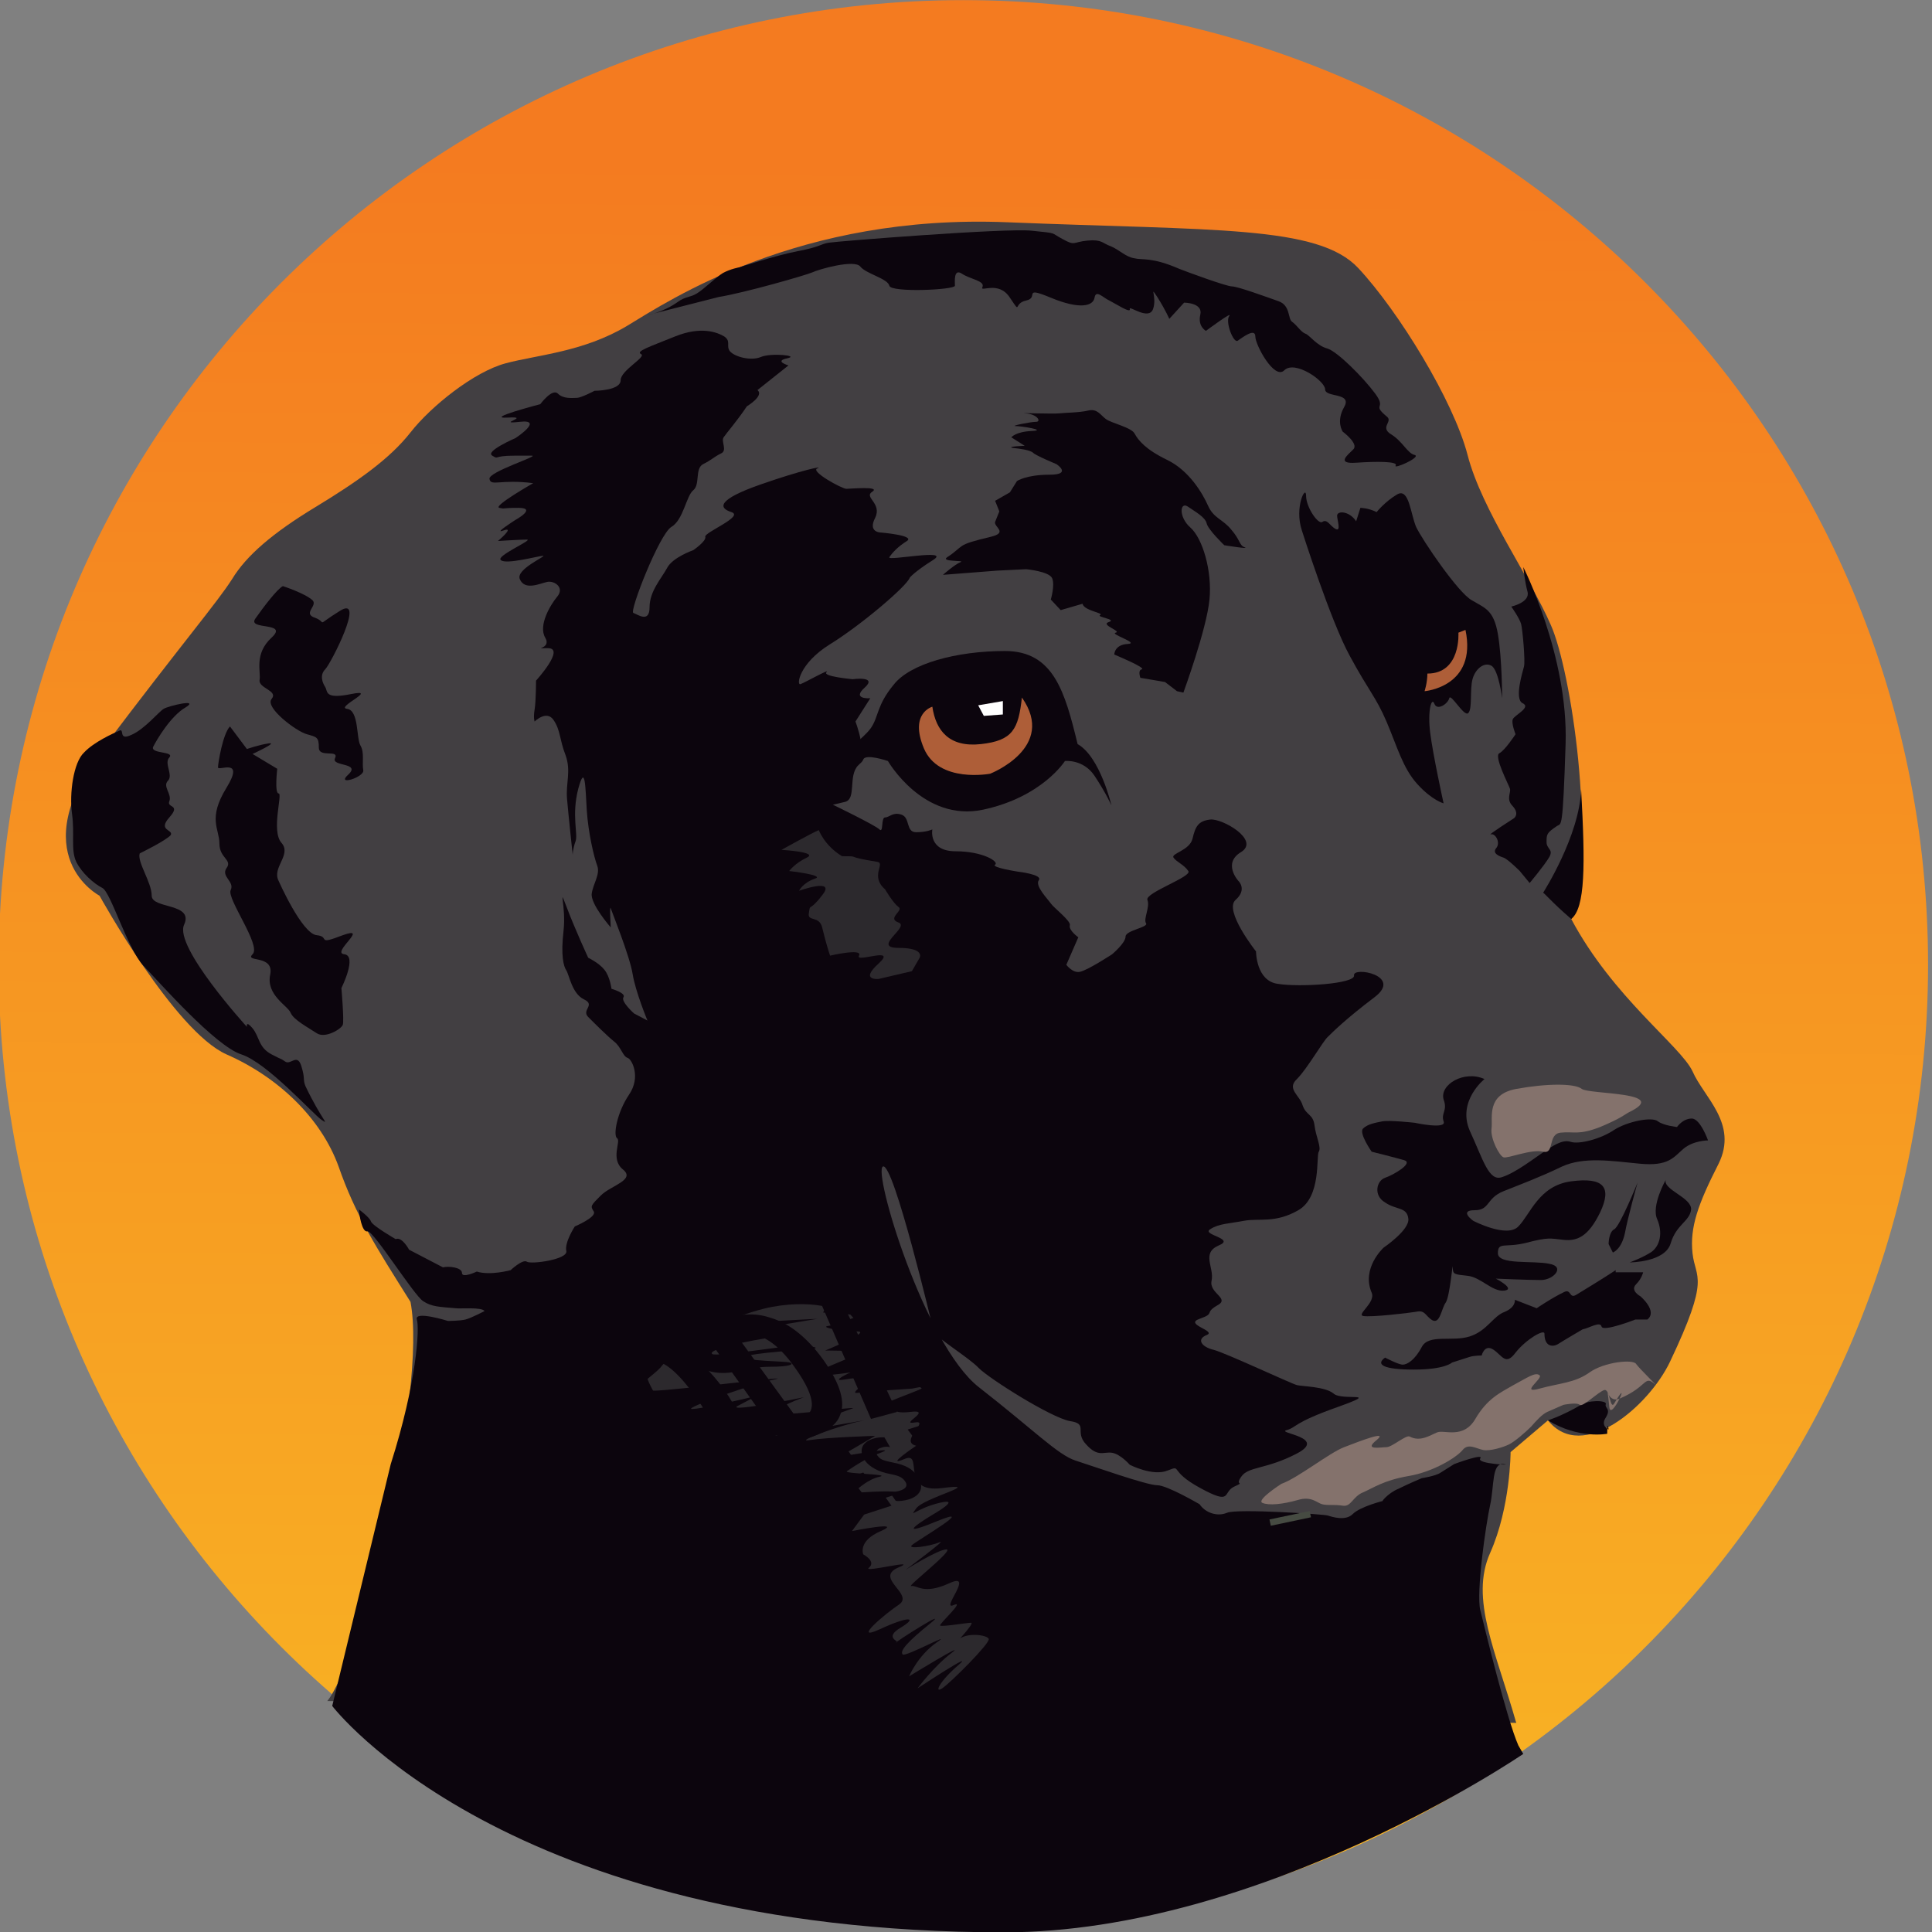<?xml version="1.0" encoding="UTF-8" standalone="no"?>
<!-- Generator: Adobe Illustrator 19.1.0, SVG Export Plug-In . SVG Version: 6.00 Build 0)  -->

<svg
   version="1.0"
   id="Capa_1"
   x="0px"
   y="0px"
   viewBox="0 0 100 100"
   xml:space="preserve"
   sodipodi:docname="dog100.svg"
   width="100"
   height="100"
   inkscape:version="1.1 (c68e22c387, 2021-05-23)"
   xmlns:inkscape="http://www.inkscape.org/namespaces/inkscape"
   xmlns:sodipodi="http://sodipodi.sourceforge.net/DTD/sodipodi-0.dtd"
   xmlns="http://www.w3.org/2000/svg"
   xmlns:svg="http://www.w3.org/2000/svg"><rect x="0" y="0" width="100" height="100" fill="#808080" stroke="none"/><defs
   id="defs203">
	
	

		
			<radialGradient
   id="SVGID_1_"
   cx="274.385"
   cy="254.434"
   r="269.45"
   gradientTransform="matrix(0.992,0,0,0.993,4.393,3.636)"
   gradientUnits="userSpaceOnUse">
			<stop
   offset="0"
   style="stop-color:#FFFFFF"
   id="stop4" />
			<stop
   offset="0.426"
   style="stop-color:#F6F6F6"
   id="stop6" />
			<stop
   offset="1"
   style="stop-color:#E3E3E3"
   id="stop8" />
		</radialGradient>
		
		
		
		
	</defs><sodipodi:namedview
   id="namedview201"
   pagecolor="#ffffff"
   bordercolor="#666666"
   borderopacity="1.0"
   inkscape:pageshadow="2"
   inkscape:pageopacity="0.0"
   inkscape:pagecheckerboard="0"
   showgrid="false"
   inkscape:zoom="2.8284271"
   inkscape:cx="30.582368"
   inkscape:cy="44.37095"
   inkscape:window-width="1366"
   inkscape:window-height="715"
   inkscape:window-x="1272"
   inkscape:window-y="253"
   inkscape:window-maximized="1"
   inkscape:current-layer="Capa_1" />
<style
   type="text/css"
   id="style2">
	.st0{fill:url(#SVGID_1_);}
	.st1{fill:#545456;}
	.st2{fill:url(#SVGID_2_);}
	.st3{fill:#423F42;}
	.st4{fill:#0C050D;}
	.st5{fill:#AE5E38;}
	.st6{fill:#FFFFFF;}
	.st7{fill:#84726C;}
	.st8{fill:#2C292D;}
	.st9{fill:none;stroke:#464B42;stroke-width:0.909;}
</style>
<g
   id="g157"
   transform="matrix(0.365,0,0,0.365,-50.584,-34.048)">
			
				<linearGradient
   id="SVGID_2_"
   gradientUnits="userSpaceOnUse"
   x1="230.871"
   y1="116.231"
   x2="232.558"
   y2="367.631"
   gradientTransform="matrix(-1,0,0,1,506.827,0)">
				<stop
   offset="0"
   style="stop-color:#F47B20"
   id="stop66" />
				<stop
   offset="1"
   style="stop-color:#F9B624"
   id="stop68" />
			</linearGradient>
			<path
   class="st2"
   d="m 138.4,230.1 c 0,-75.6 61.3,-136.8 136.8,-136.8 75.6,0 136.8,61.3 136.8,136.8 0,75.6 -61.3,136.8 -136.8,136.8 -75.6,0 -136.8,-61.3 -136.8,-136.8 z"
   id="path71"
   style="fill:url(#SVGID_2_)" />
			<path
   class="st3"
   d="m 185,334.5 c 4.9,-6.1 14.2,-43.9 11.8,-56.6 -4.9,-7.8 -7.8,-12.3 -10.2,-19.2 -2.5,-6.9 -8.6,-12.7 -15.9,-15.9 -7.4,-3.3 -18,-22.5 -18,-22.5 0,0 -11,-5.7 0.4,-20.8 11.4,-15.1 16.3,-20.8 18.4,-24.1 2,-3.3 5.7,-6.5 11.8,-10.2 6.1,-3.7 10.6,-6.9 13.5,-10.6 2.9,-3.7 9,-8.6 13.5,-9.8 4.5,-1.2 11,-1.6 17.2,-5.3 6.1,-3.7 24.5,-15.9 53.9,-14.7 29.4,1.2 44.1,0.4 49.8,6.5 5.7,6.1 13.5,18.8 15.5,26.5 2,7.8 9,17.6 11.8,24.1 2.9,6.5 6.5,30.6 2.9,41.7 5.9,11.1 15.5,18 17.2,21.6 1.6,3.7 6.5,7.4 3.7,13.1 -2.9,5.7 -4.1,9 -3.7,12.7 0.4,3.7 2.6,3.2 -3.2,15.4 -3,6.3 -12.4,14.4 -17.3,8.3 -5.3,4.5 -5.3,4.5 -5.3,4.5 0,0 0,7.8 -2.9,14.3 -2.9,6.5 0.8,13.9 3.7,24.1"
   id="path73" />
			<g
   id="g81">
				<path
   class="st4"
   d="m 264.5,201.2 c 0,0 5,8.7 13.5,6.9 8.4,-1.8 11.6,-6.9 11.6,-6.9 0,0 2.6,-0.3 4.2,2.1 1.6,2.4 2.4,4.2 2.4,4.2 0,0 -1.6,-6.9 -4.8,-8.7 -1.8,-7.4 -3.4,-13.2 -10.3,-13.2 -6.9,0 -13.5,1.8 -15.8,4.8 -2.4,2.9 -2.1,4.5 -3.2,6.1 -1.1,1.6 -4.2,3.4 -4,5 0.3,1.6 2.6,0.3 2.9,-0.5 0.3,-0.9 3.5,0.2 3.5,0.2 z"
   id="path75" />
				<path
   class="st5"
   d="m 270.8,193.5 c 0,0 -3.3,0.9 -1.2,5.9 2.1,5 9.4,3.6 9.4,3.6 0,0 9.5,-3.7 4.5,-10.8 -0.5,4.5 -1.3,6.1 -5.8,6.6 -4.5,0.5 -6.4,-1.9 -6.9,-5.3 z"
   id="path77" />
				<polygon
   class="st6"
   points="278.1,194.8 280.8,194.6 280.8,192.7 277.3,193.3 "
   id="polygon79" />
			</g>
			<path
   class="st4"
   d="m 323.2,168.5 c 0,0 4.1,12.9 6.8,17.8 2.7,5 3.7,5.8 5.2,9.3 1.5,3.5 2.3,6.6 4.4,8.9 2.1,2.3 3.7,2.7 3.7,2.7 0,0 -1.5,-6.8 -1.9,-10 -0.4,-3.1 0.2,-5.2 0.6,-4.1 0.4,1 1.9,0 2.1,-0.8 0.2,-0.8 2.1,2.7 2.7,2.1 0.6,-0.6 0.2,-3.3 0.6,-4.8 0.4,-1.5 1.7,-2.5 2.7,-1.9 1,0.6 1.5,4.6 1.5,4.6 0,0 0,-5.6 -0.6,-9.1 -0.6,-3.5 -1.9,-3.7 -3.7,-4.8 -1.9,-1 -7,-8.5 -7.9,-10.4 -0.8,-1.9 -1,-5.6 -2.7,-4.6 -1.7,1 -2.9,2.5 -2.9,2.5 -1.2,-0.6 -2.3,-0.6 -2.3,-0.6 l -0.6,1.9 c -1,-1.5 -2.7,-1.5 -2.7,-0.8 0,0.6 0.6,2.3 -0.2,1.9 -0.8,-0.4 -1.2,-1.5 -1.9,-1 -0.6,0.4 -2.3,-2.1 -2.3,-3.7 0,-1.7 -1.7,1.6 -0.6,4.9 z"
   id="path83" />
			<path
   class="st4"
   d="m 306.4,191.5 c 0,0 3.3,-9 3.7,-13.2 0.4,-4.1 -1,-8.7 -2.7,-10.2 -1.7,-1.5 -1.5,-3.7 -0.4,-3 1,0.7 2.5,1.5 2.7,2.4 0.2,0.9 2.5,3.1 2.5,3.1 0,0 3.7,0.6 2.9,0.3 -0.8,-0.3 -0.6,-1 -1.9,-2.5 -1.2,-1.5 -2.5,-1.6 -3.3,-3.4 -0.8,-1.8 -2.7,-5 -5.8,-6.5 -3.1,-1.5 -4.1,-2.8 -4.6,-3.7 -0.4,-0.9 -3.3,-1.5 -4.1,-2.1 -0.8,-0.6 -1.2,-1.5 -2.5,-1.2 -1.2,0.3 -3.3,0.3 -4.1,0.4 -0.8,0.1 -6.4,-0.1 -4.8,0 1.7,0.1 2.3,1.2 1.5,1.2 -0.8,0 -3.7,0.6 -2.9,0.6 0.8,0 4.6,0.6 2.3,0.7 -2.3,0.1 -2.9,0.9 -2.9,0.9 l 1.9,1.2 c 0,0 -2.7,0.1 -1.7,0.3 1,0.1 2.5,0.3 2.9,0.7 0.4,0.4 3.3,1.6 3.3,1.6 0,0 2.3,1.5 -1,1.5 -3.3,0 -4.6,0.9 -4.6,0.9 l -1,1.6 -2.1,1.2 0.6,1.5 -0.6,1.5 c -0.2,0.7 1.9,1.5 -0.6,2.1 -2.5,0.6 -3.5,0.9 -4.1,1.3 -0.6,0.4 -1,0.9 -2.1,1.6 -1,0.7 2.7,0.4 1.9,0.7 -0.8,0.3 -2.5,1.8 -2.5,1.8 l 7.7,-0.6 4.1,-0.2 c 0,0 3.3,0.3 3.7,1.3 0.4,1 -0.2,3 -0.2,3 l 1.4,1.5 3.1,-0.9 c 0.2,1 3.1,1.3 2.5,1.6 -0.6,0.3 2.5,0.6 1.2,1 -1.2,0.4 1.9,1.3 1,1.5 -0.9,0.2 3.5,1.5 1.7,1.6 -1.9,0.1 -1.9,1.5 -1.9,1.5 0,0 4.6,1.9 3.9,2.1 -0.6,0.1 -0.2,1.2 -0.2,1.2 l 3.5,0.6 1.7,1.3"
   id="path85" />
			<path
   class="st4"
   d="m 353.9,340.8 c -1.7,-3.9 -4.8,-16.8 -5.4,-19.2 -0.6,-2.5 0.8,-12.2 1.4,-14.9 0.6,-2.7 0.2,-6 1.9,-5.8 1.7,0.2 -3.9,0 -3.3,-0.8 0.6,-0.8 -3.7,0.8 -3.7,0.8 0,0 0,0 -1.9,1.2 -0.7,0.5 -2.7,0.8 -2.7,0.8 0,0 -1.9,0.8 -3.3,1.5 -1.5,0.6 -2.7,2.1 -2.1,1.7 0,0 -3.3,0.8 -4.4,1.9 -1,1 -2.9,0.4 -3.5,0.2 -0.6,-0.2 -12.9,-1 -14.3,-0.4 -1.4,0.6 -3.1,0 -3.9,-1.2 0,0 -4.6,-2.7 -6,-2.7 -1.5,0 -9.1,-2.7 -11.6,-3.5 -2.5,-0.8 -6,-4.4 -13.7,-10.4 -7.7,-6 -15.1,-30.7 -13.6,-31.3 1.5,-0.6 7,22.6 7.2,23.4 0.2,0.8 5,3.7 6.4,5.2 1.5,1.5 10.2,7 12.9,7.5 2.7,0.4 0.6,1.5 2.3,3.3 1.7,1.9 2.5,1 3.7,1.2 1.2,0.2 2.5,1.7 2.5,1.7 0,0 3.3,1.7 5.4,0.8 2.1,-0.8 0,0 4.6,2.5 4.6,2.5 3.1,0.6 4.8,-0.2 1.7,-0.8 0,0 1,-1.4 1,-1.5 3.5,-1 7.9,-3.3 4.4,-2.3 -2.9,-2.9 -1.5,-3.3 1.5,-0.4 0.8,-1 7.3,-3.3 6.4,-2.3 0.6,-0.8 -0.6,-1.9 -1.2,-1 -4.4,-1 -5.2,-1.2 -0.8,-0.2 -10.2,-4.6 -11.8,-5 -1.7,-0.4 -2.5,-1.5 -1,-2.1 1.5,-0.6 -3.3,-1.5 -1,-2.3 2.3,-0.8 0.6,-0.8 2.5,-1.9 1.9,-1 -1.2,-1.7 -0.8,-3.5 0.4,-1.9 -1.5,-3.9 1,-5 2.5,-1 -2.5,-1.5 -1.2,-2.3 1.2,-0.8 2.7,-0.8 4.8,-1.2 2.1,-0.4 4.4,0.4 7.7,-1.5 3.3,-1.9 2.5,-7.7 2.9,-8.3 0.4,-0.6 -0.4,-2.1 -0.6,-3.7 -0.2,-1.7 -1.2,-1.4 -1.7,-2.9 -0.4,-1.4 -2.3,-2.3 -0.8,-3.7 1.5,-1.5 3.7,-5.4 4.4,-6 0.6,-0.6 2.5,-2.5 6.6,-5.6 4.1,-3.1 -3.1,-4.4 -2.9,-3.1 0.2,1.2 -7.7,1.7 -10.8,1.2 -3.1,-0.4 -3.1,-4.6 -3.1,-4.6 0,0 -4.6,-5.8 -2.9,-7.3 1.7,-1.5 0.4,-2.7 0.4,-2.7 0,0 -2.3,-2.5 0.4,-4.1 2.7,-1.7 -2.7,-4.8 -4.4,-4.6 -1.7,0.2 -2.1,1 -2.5,2.7 -0.4,1.7 -3.1,2.1 -2.7,2.7 0.4,0.6 1.5,1 2.1,1.9 0.6,0.8 -6.2,3.1 -5.8,4.1 0.4,1 -0.6,2.7 -0.2,3.3 0.4,0.6 -2.9,1 -2.9,1.9 0,0.9 -1.9,2.5 -1.9,2.5 0,0 -3.5,2.3 -4.6,2.5 -1,0.2 -1.9,-1 -1.9,-1 l 1.7,-3.9 c 0,0 -1.4,-1 -1.2,-1.7 0.2,-0.6 -2.3,-2.5 -2.7,-3.1 -0.4,-0.6 -2.3,-2.5 -1.7,-3.3 0.6,-0.8 -2.9,-1.2 -2.9,-1.2 0,0 -3.9,-0.6 -3.3,-1 0.6,-0.4 -1.7,-1.9 -5.6,-1.9 -3.9,0 -3.3,-3.1 -3.3,-3.1 0,0 -0.8,0.4 -2.3,0.4 -1.5,0 -0.8,-2.1 -2.1,-2.5 -1.2,-0.4 -1.7,0.4 -2.3,0.4 -0.6,0 -0.2,2.3 -0.8,1.7 -0.6,-0.6 -6.6,-3.5 -6.6,-3.5 0,0 0,0 1.7,-0.4 1.7,-0.4 0.4,-3.7 1.9,-5.2 1.4,-1.5 -0.4,-6.2 -0.4,-6.2 l 2.1,-3.3 c 0,0 -2.7,0.2 -0.8,-1.5 1.9,-1.7 -1.7,-1.2 -1.7,-1.2 0,0 -4.4,-0.4 -3.7,-1 0.6,-0.6 -3.1,1.5 -3.7,1.7 -0.6,0.2 -0.2,-2.9 4.1,-5.6 4.4,-2.7 11,-8.3 11.4,-9.5 0,0 0.6,-0.8 3.3,-2.5 2.7,-1.7 -6.6,0.2 -6.2,-0.4 0.4,-0.6 1.2,-1.5 2.5,-2.3 1.2,-0.8 -3.7,-1.2 -3.7,-1.2 0,0 -1.9,0 -0.8,-2.1 1,-2.1 -1.7,-2.9 -0.4,-3.7 1.2,-0.8 -3.1,-0.4 -3.7,-0.4 -0.6,0 -5.2,-2.5 -4.1,-2.9 1,-0.4 -2.1,0.2 -8.1,2.3 -6,2.1 -6,3.3 -4.1,3.9 1.9,0.6 -3.9,2.9 -3.7,3.5 0.2,0.6 -1.7,1.9 -1.7,1.9 0,0 -2.9,1 -3.7,2.5 -0.8,1.5 -2.5,3.3 -2.5,5.6 0,2.3 -1.7,1 -2.3,0.8 -0.6,-0.2 3.7,-11.2 5.4,-12.2 1.7,-1 2.1,-4.4 3.1,-5.2 1,-0.8 0.2,-3.1 1.4,-3.7 1.2,-0.6 1.5,-1 2.5,-1.5 1,-0.4 0,-1.7 0.4,-2.3 0.4,-0.6 1.9,-2.3 3.3,-4.4 0,0 2.5,-1.5 1.5,-2.3 l 4.4,-3.5 c 0,0 -2.1,-0.6 -0.2,-1 1.9,-0.4 -2.3,-0.8 -3.7,-0.2 -1.4,0.6 -3.7,0 -4.4,-0.8 -0.6,-0.8 0.2,-1.4 -0.8,-2.1 -1,-0.6 -3.3,-1.5 -7,0 -3.7,1.5 -5.6,2.1 -4.8,2.5 0.8,0.4 -2.9,2.3 -2.9,3.7 0,1.5 -3.7,1.5 -3.7,1.5 0,0 -1.9,1 -2.5,1 -0.6,0 -1.9,0.2 -2.7,-0.6 -0.8,-0.8 -2.5,1.5 -2.5,1.5 0,0 -8.1,2.1 -4.6,1.9 3.5,-0.2 -1.9,1 1.7,0.6 3.5,-0.4 -0.6,2.3 -0.6,2.3 0,0 -4.4,1.9 -3.3,2.5 1,0.6 0,0 3.1,0 3.1,0 1.2,0 2.5,0 1.2,0 -6.2,2.3 -6,3.3 0.2,1.1 1.5,0 6.2,0.6 0,0 -5.8,3.3 -4.8,3.5 1,0.2 0,0 2.7,0 2.7,0 -0.4,1.7 -0.4,1.7 0,0 -3.3,2.1 -1.7,1.5 1.7,-0.6 -0.8,1.5 -0.8,1.5 0,0 3.1,-0.2 4.1,-0.2 1,0 -4.4,2.3 -3.7,2.9 0.7,0.7 5.4,-0.6 6,-0.6 0.6,0 -3.9,1.9 -3.3,3.3 0.7,1.7 2.9,0.6 3.9,0.4 1,-0.2 2.5,0.8 1.4,2.1 -1,1.2 -2.7,4.1 -1.7,5.8 1,1.7 -2.1,1.5 0.4,1.5 2.5,0 -1.7,4.6 -1.7,4.6 0,0 0,2.9 -0.2,4.1 -0.2,1.2 0,1.7 0,1.7 0,0 1.7,-1.7 2.7,-0.2 1,1.5 0.8,2.7 1.7,5 0.8,2.3 0,3.9 0.2,6.2 0.2,2.3 0.8,7.9 0.8,7.9 0,0 0,-0.8 0.4,-1.9 0.4,-1 -0.6,-3.7 0.4,-7.5 1,-3.7 1,0 1.2,3.1 0.2,3.1 1,6.6 1.5,7.9 0.4,1.2 -0.6,2.5 -0.8,3.9 -0.2,1.5 2.7,4.8 2.7,4.8 0,0 -0.2,-3.3 0,-2.7 0.2,0.6 2.7,6.8 3.1,9.3 0.4,2.5 2.1,6.6 2.1,6.6 l -1.9,-1 c 0,0 -1.9,-1.7 -1.5,-2.3 0.4,-0.6 -1.7,-1.2 -1.7,-1.2 0,0 -0.2,-1.7 -1,-2.7 -0.8,-1 -2.3,-1.7 -2.3,-1.7 0,0 -1.9,-4.1 -3.1,-7.3 -1.2,-3.1 0,0 -0.4,3.5 -0.4,3.5 0,5 0.4,5.6 0.4,0.6 0.8,3.3 2.5,4.1 1.7,0.8 -0.4,1.5 0.6,2.5 1,1 2.7,2.7 3.7,3.5 1,0.8 1.2,2.1 1.9,2.3 0.6,0.2 1.9,2.7 0.2,5.2 -1.7,2.5 -2.3,5.8 -1.7,6.2 0.6,0.4 -1,2.9 0.8,4.4 1.9,1.5 -1.7,2.3 -3.1,3.7 -1.5,1.5 -1.5,1.5 -1,2.3 0.4,0.8 -2.7,2.1 -2.7,2.1 0,0 -1.5,2.3 -1.2,3.5 0.2,1.2 -5,1.9 -5.6,1.5 -0.6,-0.4 -2.3,1.2 -2.3,1.2 0,0 -2.9,0.8 -4.8,0.2 0,0 -2.1,1 -2.1,0.2 0,-0.8 -1.9,-1 -2.7,-0.8 l -4.8,-2.5 c 0,0 -1,-1.9 -1.9,-1.5 0,0 -3.3,-1.9 -3.5,-2.5 -0.2,-0.6 -1.7,-1.7 -1.7,-1.7 0,0.6 0.4,3.3 1.2,3.1 0.8,-0.2 6.6,9.1 7.9,9.9 1.2,0.8 2.3,0.8 4.6,1 0.6,0.1 3.7,-0.2 4.1,0.4 0,0 -1.9,1 -2.7,1.2 -0.8,0.2 -2.5,0.2 -2.5,0.2 0,0 -4.8,-1.5 -4.4,-0.2 0.4,1.2 0,8.9 -3.7,20.5 l -8.3,34.3 c 0,0 24.4,32.1 95.3,32.1 36.6,0 73.6,-25.3 73.6,-25.3 z"
   id="path87" />
			<path
   class="st4"
   d="m 178.7,176.4 c -0.8,0.4 -2.7,2.9 -3.9,4.6 -1.2,1.7 4.8,0.4 2.3,2.7 -2.5,2.3 -1.5,4.8 -1.7,6 -0.2,1.2 2.7,1.5 1.7,2.7 -1,1.2 3.5,4.6 5,5 1.4,0.4 1.7,0.4 1.7,1.9 0,1.5 2.9,0.2 2.3,1.5 -0.6,1.2 3.7,0.6 1.9,2.3 -1.9,1.7 2.3,0.4 2.1,-0.6 -0.2,-1 0.2,-2.5 -0.4,-3.5 -0.6,-1 -0.2,-5 -1.9,-5.2 -1.7,-0.2 4.6,-2.9 0.6,-2.1 -3.9,0.8 -3.3,-0.4 -3.7,-1 -0.4,-0.6 -0.8,-1.7 0,-2.5 0.8,-0.8 5.8,-10.6 2.1,-8.3 -3.7,2.3 -1.7,1.7 -3.5,1 -1.9,-0.6 0.4,-1.7 -0.4,-2.5 -1.1,-1 -4.2,-2 -4.2,-2 z"
   id="path89" />
			<path
   class="st4"
   d="m 171.2,196.3 c -1,1 -1.7,5.2 -1.7,5.8 0,0.6 3.9,-1.5 1.2,2.9 -2.7,4.4 -1,5.8 -1,7.9 0,2.1 1.9,2.3 1,3.5 -0.8,1.2 1.2,1.9 0.6,3.1 -0.6,1.2 4.4,7.9 3.1,9.1 -1.2,1.2 3.1,0 2.5,2.9 -0.6,2.9 2.5,4.4 2.9,5.4 0.4,1 2.5,2.1 3.7,2.9 1.2,0.8 3.5,-0.6 3.7,-1.2 0.2,-0.6 -0.2,-5.2 -0.2,-5.2 0,0 2.3,-4.6 0.4,-4.8 -1.9,-0.2 3.7,-4.1 -0.2,-2.7 -3.9,1.5 -1.7,0.2 -3.7,0 -2.1,-0.2 -5.4,-7.7 -5.4,-7.7 -1,-1.9 1.9,-3.7 0.4,-5.4 -1.5,-1.7 0.2,-7 -0.4,-7 -0.6,0 -0.2,-3.5 -0.2,-3.5 l -3.5,-2.1 c 0,0 3.7,-1.7 2.3,-1.5 -1.4,0.2 -3.1,0.8 -3.1,0.8 z"
   id="path91" />
			<path
   class="st4"
   d="m 158.4,214.3 c -0.4,1.2 1.7,4.1 1.7,6 0,1.9 6,1 4.6,4.1 -1.5,3.1 8.9,14.5 8.9,14.5 0,0 -0.2,-1 0.8,0.2 1,1.2 0.8,2.7 2.7,3.7 1.9,1 1,0.4 1.9,1 0.8,0.6 1.7,-1.2 2.3,0.6 0.6,1.9 0.2,1.9 0.6,2.9 2.3,4.8 3.5,5.6 2.3,4.8 -1.2,-0.8 -7.7,-8.1 -11.4,-9.3 -3.7,-1.2 -11.6,-10.2 -13.9,-12.6 -2.3,-2.5 -4.6,-10.4 -5.8,-11 -1.2,-0.6 -2.9,-2.1 -3.7,-3.7 -0.8,-1.7 -0.2,-3.9 -0.6,-6.8 -0.4,-2.9 0.2,-7.3 1.7,-8.7 1.4,-1.5 4.1,-2.7 5,-3.1 0.8,-0.4 -0.2,1.5 1.7,0.6 1.9,-0.8 3.9,-3.3 4.6,-3.7 0.6,-0.4 5.2,-1.5 3.1,-0.2 -2.1,1.2 -4.1,4.6 -4.6,5.6 -0.4,1 3.1,0.6 2.3,1.5 -0.8,0.8 0.6,2.5 -0.2,3.3 -0.8,0.8 0.6,1.9 0.2,2.9 -0.4,1 1.7,0.4 0,2.3 -1.7,1.9 0.6,1.7 0.2,2.5 -0.7,0.8 -4.4,2.6 -4.4,2.6 z"
   id="path93" />
			<path
   class="st4"
   d="m 240.5,135.4 c 3.7,-0.6 12.4,-3.1 13.3,-3.5 0.8,-0.4 6,-1.9 6.8,-0.8 0.8,1 3.9,1.7 4.1,2.7 0.2,1 9.3,0.6 9.3,0 0,-0.6 -0.2,-2.5 1,-1.7 1.2,0.8 3.3,1 2.9,1.9 -0.4,0.8 2.3,-1 3.9,1.5 1.7,2.5 0.4,0.8 2.3,0.4 1.9,-0.4 -0.6,-2.1 3.5,-0.4 4.1,1.7 6,1.2 6.2,0 0.2,-1.2 1.2,0 2.1,0.4 0.8,0.4 3.1,1.9 2.9,1.2 -0.2,-0.6 2.7,1.7 3.3,0 0.6,-1.7 -0.6,-3.5 0.6,-1.7 1.2,1.9 1.7,3.1 1.7,3.1 l 2.1,-2.3 c 0,0 2.7,0 2.3,1.7 -0.4,1.7 0.8,2.3 0.8,2.3 0,0 3.9,-2.9 3.3,-2.1 -0.6,0.8 0.6,3.9 1.2,3.5 0.6,-0.4 2.5,-1.9 2.5,-0.6 0,1.2 2.7,6.2 4.1,4.8 1.5,-1.5 5.8,1.5 5.8,2.7 0,1.2 3.9,0.4 2.7,2.5 -1.2,2.1 -0.2,3.5 -0.2,3.5 0,0 2.3,1.7 1.5,2.5 -0.8,0.8 -2.5,2.1 0.4,1.9 2.9,-0.2 6,-0.2 5.6,0.4 -0.4,0.6 3.7,-1.2 2.7,-1.5 -1,-0.2 -1.7,-1.9 -3.3,-2.9 -1.7,-1 0.2,-1.8 -0.6,-2.5 -2.3,-1.9 0,-1 -1.7,-3.3 -1.7,-2.3 -5.4,-6 -6.8,-6.4 -1.5,-0.4 -2.5,-1.9 -3.1,-2.1 -0.6,-0.2 -1.2,-1.2 -1.9,-1.7 -0.6,-0.4 -0.2,-2.3 -1.9,-2.9 -1.7,-0.6 -5.8,-2.1 -6.6,-2.1 -0.8,0 -6.5,-2.1 -7.5,-2.5 -3.9,-1.7 -5.2,-1.2 -6.4,-1.5 -1.2,-0.2 -2.1,-1.2 -3.3,-1.7 -1.2,-0.4 -1.2,-1 -3.3,-0.8 -2.1,0.2 -1.7,0.8 -3.5,-0.2 -1.9,-1 -0.6,-0.8 -4.4,-1.2 -3.7,-0.4 -27.6,1.5 -28.8,1.7 -1.2,0.2 -1.2,0.6 -4.4,1.2 -3.1,0.6 -8.3,2.3 -8.3,2.3 0,0 -1.2,0.2 -2.3,0.8 -1,0.6 -2.7,2.3 -3.7,2.9 -1,0.6 -1.6,0.4 -2.7,1.2 -2.1,1.5 -4.4,1.9 -4.4,1.9 z"
   id="path95" />
			<path
   class="st4"
   d="m 349.1,246.3 c 0,0 -3.9,3.1 -2.1,7.3 1.9,4.1 2.7,7.3 4.6,6.6 1.9,-0.6 4.6,-2.7 5.8,-3.5 1.2,-0.8 2.7,-1.9 3.9,-1.5 1.2,0.4 4.3,-0.4 6.2,-1.7 1.9,-1.2 5.4,-1.9 6.2,-1.2 0.8,0.6 2.7,0.8 2.7,0.8 0,0 0.8,-1.2 2.1,-1.2 1.2,0 2.3,3.1 2.3,3.1 0,0 -2.1,0 -3.5,1.2 -1.4,1.2 -2.1,2.5 -6.2,2.1 -4.1,-0.4 -7.9,-1 -11,0.4 -3.1,1.5 -5.8,2.5 -8.3,3.5 -2.5,1 -1.9,2.7 -4.1,2.7 -2.3,0 -0.2,1.5 -0.2,1.5 0,0 4.8,2.5 6.4,0.8 1.7,-1.7 2.9,-5.8 7.5,-6.4 4.6,-0.6 5.8,0.8 4.1,4.4 -1.7,3.5 -3.3,4.1 -5.2,3.9 -1.9,-0.2 -2.1,-0.4 -5.2,0.4 -3.1,0.8 -4.1,-0.2 -4.1,1.5 0,1.7 5,1 7.3,1.5 2.3,0.4 0.6,2.3 -1.2,2.3 -1.9,0 -6.4,-0.2 -6.4,-0.2 0,0 2.9,1.5 1.2,1.7 -1.7,0.2 -3.3,-1.9 -5.2,-2.1 -1.9,-0.2 -2.1,-0.2 -2.1,-1.2 0,-1 -0.4,4.1 -1,5 -0.6,0.8 -0.8,3.1 -1.9,2.5 -1,-0.6 -1,-1.5 -2.3,-1.2 -1.2,0.2 -6.4,0.8 -7.5,0.6 -1,-0.2 1.8,-1.9 1.2,-3.3 -1.5,-3.5 1.7,-6.4 1.7,-6.4 0,0 3.7,-2.5 3.5,-4.1 -0.2,-1.7 -1.7,-1.2 -3.3,-2.3 -1.7,-1 -1.2,-3.1 0,-3.5 1.2,-0.4 4.1,-2.1 2.7,-2.5 -1.4,-0.4 -4.6,-1.2 -4.6,-1.2 0,0 -1.9,-2.7 -1.2,-3.3 0.6,-0.6 1.7,-0.8 2.7,-1 1,-0.2 4.6,0.2 4.6,0.2 0,0 4.6,1 4.1,-0.2 -0.4,-1.2 0.6,-1.5 0,-3.1 -0.6,-2.1 2.9,-4.2 5.8,-2.9 z"
   id="path97" />
			<path
   class="st4"
   d="m 374.8,260.6 c 0,0 -2.1,3.7 -1.2,5.6 0.8,1.9 0.4,3.7 -0.8,4.6 -1.2,0.8 -3.1,1.5 -3.1,1.5 0,0 5,0 5.8,-2.7 0.8,-2.7 2.7,-3.1 2.9,-4.8 0.1,-1.7 -4,-2.8 -3.6,-4.2 z"
   id="path99" />
			<path
   class="st4"
   d="m 358.1,294.7 c 0,0 0.3,-0.1 0.8,-0.3 1.1,-0.4 2.9,-1.3 3.7,-1.8 1,-0.8 3.9,-0.8 3.7,-0.2 -0.2,0.6 0.8,0.6 0,1.9 -0.8,1.2 0.4,1.7 0.4,1.7 -0.2,-1.5 -0.2,0.6 -0.2,0.6 0,0 -4,0.8 -8.4,-1.9 z"
   id="path101" />
			<path
   class="st4"
   d="m 367.7,273.4 c -1.5,1 -4.6,2.9 -5.6,3.5 -1,0.6 -0.7,-0.9 -1.7,-0.4 -1.7,0.8 -3.9,2.3 -3.9,2.3 l -3.1,-1.2 c 0,0 0.2,1 -1.4,1.7 -1.7,0.6 -2.5,2.7 -5,3.5 -2.5,0.8 -5.8,-0.4 -6.8,1.5 -1,1.9 -2.1,2.5 -2.7,2.5 -0.6,0 -2.5,-1 -2.5,-1 -1.4,1 -0.2,1.7 4.1,1.7 4.4,0 5.4,-1 5.4,-1 0,0 1.9,-0.6 2.5,-0.8 0.6,-0.2 1.7,-0.2 1.7,-0.2 0,0 0.4,-1.7 1.7,-0.8 1.2,0.8 1.7,2.3 3.1,0.4 1.5,-1.9 4.1,-3.4 4.1,-2.7 0,1.9 1.2,1.9 1.9,1.5 0.6,-0.4 3.5,-2.1 3.5,-2.1 1,-0.2 2.5,-1.2 2.7,-0.4 0.2,0.8 4.8,-1 4.8,-1 h 1.7 c 1.5,-1.2 -1,-3.3 -1,-3.3 0,0 -1.5,-0.8 -0.6,-1.7 0.8,-0.8 1,-1.7 1,-1.7 h -3.9 z"
   id="path103" />
			<path
   class="st4"
   d="m 370.8,261 c 0,0 -2.5,6.2 -3.3,6.6 -0.8,0.4 -0.8,2.1 -0.8,2.1 l 0.6,1.2 c 0,0 1.2,-0.4 1.7,-2.7 0.4,-2.2 1.8,-7.2 1.8,-7.2 z"
   id="path105" />
			<path
   class="st4"
   d="m 355.5,218.5 -1.4,-1.7 c 0,0 -1.7,-1.7 -2.3,-1.9 -0.6,-0.2 -1.7,-0.6 -1,-1.4 0.6,-0.8 -0.2,-2.1 -0.8,-1.9 -0.6,0.2 3.3,-2.3 3.3,-2.3 0,0 0.8,-0.6 -0.2,-1.7 -1,-1 -0.2,-1.9 -0.4,-2.5 -0.2,-0.6 -2.3,-4.6 -1.5,-5 0.8,-0.4 2.3,-2.7 2.3,-2.7 0,0 -0.6,-1.5 -0.4,-2.1 0.2,-0.6 2.7,-1.7 1.4,-2.3 -1.2,-0.6 0,-4.4 0.2,-5.2 0.2,-0.8 -0.2,-5.2 -0.4,-6 -0.2,-0.8 -1.4,-2.5 -1.4,-2.5 0,0 2.7,-0.6 2.3,-2.1 -0.4,-1.5 -0.6,-3.5 -0.6,-3.5 0,0 6.4,12.6 6,25.1 -0.4,12.4 -0.6,11.2 -1.2,11.6 -1.5,1 -1.5,1.2 -1.5,2.3 0,1 1,1 0.4,2.1 -0.7,1.2 -2.8,3.7 -2.8,3.7 z"
   id="path107" />
			<path
   class="st4"
   d="m 357.4,219.9 c 0,0 5.2,-8.1 5.4,-14.7 0.6,10.8 0.6,16.8 -1.4,18.4 -2.8,-2.4 -4,-3.9 -4,-3.7 z"
   id="path109" />
			<path
   class="st7"
   d="m 369.6,251 c -0.6,0.3 -1,0.8 -4.1,2.1 -3.1,1.2 -3.7,0.6 -5.6,0.8 -1.9,0.2 -0.8,3.1 -2.5,2.7 -1.7,-0.4 -5,1 -5.6,0.8 -0.6,-0.2 -1.9,-2.7 -1.7,-4.1 0.2,-1.5 -0.8,-4.8 3.5,-5.6 4.4,-0.8 8.3,-0.8 9.3,0 1.1,0.8 12.7,0.4 6.7,3.3 z"
   id="path111" />
			<path
   class="st7"
   d="m 320.3,303.7 c 2.3,-0.8 6.8,-4.4 8.9,-5.2 2.1,-0.8 6.4,-2.5 4.6,-1 -1.9,1.5 0.6,1 1.4,1 0.8,0 2.8,-1.8 3.3,-1.5 1.5,0.8 2.9,-0.2 3.9,-0.6 1,-0.4 3.7,1 5.4,-1.9 1.7,-2.9 3.5,-3.7 5.4,-4.8 1.9,-1 3.1,-1.9 3.7,-1.4 0.6,0.4 -2.9,2.7 0,1.9 2.9,-0.8 5,-0.8 7.1,-2.3 2.1,-1.5 6.2,-1.9 6.6,-1.2 0.4,0.6 3.4,3.5 2.7,2.9 -1.6,-1.4 -1,0.3 -5,2 -2.1,0.9 -1.9,-3.2 -1.5,1.2 0.2,2.2 3.3,-4.9 0.7,-0.5 -0.6,1 -0.6,-2.1 -1.4,-1.9 -0.8,0.2 -3.1,2.5 -3.5,2.1 -0.4,-0.4 -2.3,0 -2.3,0 0,0 -1.4,0.6 -2.3,1 -0.8,0.4 -1.5,1.2 -2.3,2.1 -0.8,0.8 -2.3,2.1 -3.1,2.5 -0.8,0.4 -2.7,1 -3.7,0.8 -1,-0.2 -2.1,-1 -2.9,0 -0.8,1 -4.1,3.1 -7.7,3.7 -3.5,0.6 -5,1.7 -6.4,2.3 -1.5,0.6 -1.7,2.1 -2.9,1.9 -1.2,-0.2 -2.1,0 -2.9,-0.2 -0.8,-0.2 -1.5,-1.2 -3.5,-0.6 -2.1,0.6 -4.1,0.8 -5,0.4 -0.9,-0.4 2.7,-2.7 2.7,-2.7 z"
   id="path113" />
			<path
   class="st8"
   d="m 255.8,278.6 c -1.7,-0.4 -4.4,-0.6 -7.7,0 -3.3,0.6 -9.5,3.1 -7.9,2.7 1.7,-0.4 14.3,-1 14.3,-1 l -12.6,2.1 c 0,0 8.3,-0.4 8.9,-0.2 0.6,0.2 2.7,-0.2 -3.3,0.8 -6,1 -8.5,1.9 -7.9,2.3 0.6,0.4 10.6,-1.2 11.8,-1.2 1.2,0 3.5,0.2 2.7,0.4 -0.8,0.2 -9.3,0.6 -9.7,1.2 -0.4,0.6 5.6,0.6 6.2,0.8 0.6,0.2 0.2,0.6 -2.9,0.6 -3.1,0 -5,1.2 -7.7,0.8 -2.7,-0.4 -6.2,-2.7 -7.5,-1 -1.2,1.7 -6.4,4.1 0.4,3.5 6.8,-0.6 18.5,-2.1 15.5,-1.5 -2.9,0.6 -11.2,3.5 -11.8,4.1 -0.6,0.6 11,-2.1 10.4,-2.1 -0.6,0 -1.2,0.4 -3.7,1.7 -2.5,1.2 11.8,-1.5 12,-1.9 0.2,-0.4 -5.4,1.5 -6.8,2.7 -1.4,1.2 12,-0.8 11,-0.4 -1,0.4 -11,3.9 -11,3.9 0,0 15.3,-2.7 12.2,-2.1 -3.1,0.6 -9.7,3.1 -7.3,2.7 2.5,-0.4 9.3,-0.6 9.3,-0.6 0,0 -4.6,2.7 -5,2.9 -0.4,0.2 8.3,-1.5 6,-0.6 -2.3,0.8 -4.4,2.3 -5,2.7 -0.6,0.4 6.4,0.4 4.6,0.8 -1.9,0.4 -3.7,2.3 -3.7,2.3 0,0 9.7,-0.8 4.8,0.6 -5,1.5 -3.3,2.5 -3.3,2.5 l -1.7,2.3 c 0,0 7.5,-1.5 4.1,0 -3.3,1.4 -2.5,3.3 -2.5,3.3 0,0 1.9,1 0.8,1.9 -1,0.8 7.5,-1.4 4.1,0 -3.3,1.5 2.3,3.7 0.2,5.2 -2.1,1.4 -6.8,5.4 -2.7,3.5 4.1,-1.9 5.4,-1.7 2.9,-0.2 -2.5,1.5 0,1.9 -0.6,2.1 -0.6,0.2 7.9,-5.2 4.8,-2.7 -3.1,2.5 -4.4,3.9 -3.9,4.4 0.4,0.4 7.5,-3.5 4.8,-1.7 -2.7,1.9 -3.9,4.8 -3.9,4.8 0,0 8.5,-5.2 6,-3.3 -2.5,1.9 -4.8,5 -4.8,5 0,0 8.5,-5.6 5.8,-3.3 -2.7,2.3 -3.5,4.1 -2.3,3.3 1.2,-0.8 6.8,-6.4 6.6,-7 -0.2,-0.6 -3.3,-1 -4.4,0.2 -1,1.2 2.5,-2.5 1.9,-2.5 -0.6,0 -4.1,0.6 -4.4,0.4 -0.2,-0.2 3.7,-3.7 1.9,-2.9 -1.9,0.8 3.1,-4.8 -0.6,-3.1 -3.7,1.7 -4.6,0.2 -5.4,0.4 -0.8,0.2 6.2,-5.2 5,-5.2 -1.2,0 -5.8,2.9 -5.8,2.9 0,0 6.2,-4.6 4.8,-3.9 -1.5,0.6 -4.6,1 -3.9,0.4 0.6,-0.6 9.9,-6 3.3,-3.3 -6.6,2.7 -0.4,-1 -0.4,-1 0,0 4.4,-2.5 1,-1.7 -3.3,0.8 -4.4,2.3 -3.3,0.8 1,-1.5 9.9,-3.7 3.7,-2.9 -6.2,0.8 -2.5,-5.4 -5.4,-4.1 -2.9,1.2 1.7,-1.9 1.7,-1.9 -2.5,-0.6 2.1,-3.7 -0.2,-3.3 -2.3,0.4 2.7,-1.9 -0.6,-1.5 -3.3,0.4 -1.9,-1 -3.5,-1 -1.7,0 9.5,-3.5 3.7,-2.3 0,0 -6.2,0.4 -7.7,0.6 -1.5,0.2 2.3,-2.1 2.3,-2.1 0,0 -1.9,-0.2 -4.1,0.2 -2.3,0.4 0.8,-1 0.8,-1 0,0 -5.2,0.8 -5,0.2 0.2,-0.6 7,-2.9 6.2,-3.1 -0.8,-0.2 -4.8,-0.2 -4.8,-0.2 0,0 6.6,-2.7 4.6,-2.7 -2.1,0 -5.6,-0.6 -4.1,-0.8 1.4,-0.2 4.4,-1.5 4.4,-1.5 l -5.2,-0.4 z"
   id="path115" />
			<path
   class="st8"
   d="m 254.7,211 c -0.8,0.3 -5.3,2.8 -5.3,2.8 0,0 5.3,0.3 3.6,1.1 -1.7,0.8 -2.5,1.9 -2.5,1.9 0,0 5.3,0.6 3.6,1.1 -1.7,0.6 -2.2,1.7 -2.2,1.7 0,0 5.3,-1.9 3.3,0.6 -1.9,2.5 -1.7,1.1 -1.9,2.5 -0.3,1.4 1.5,0.3 1.9,2.2 0.6,2.5 1.1,3.9 1.1,3.9 0,0 4.7,-1.1 4.1,0 -0.6,1.1 5.5,-1.4 2.8,1.1 -2.8,2.5 0,2.2 0,2.2 l 4.7,-1.1 1.1,-1.9 c 0,0 0.8,-1.4 -3,-1.4 -3.9,0 1.7,-3 0,-3.6 -1.7,-0.6 0.8,-1.7 0,-2.2 -0.8,-0.6 -1.9,-2.5 -1.9,-2.5 -2.2,-1.9 0.1,-3.7 -1.1,-3.9 -5,-0.8 -2.2,-0.8 -5,-0.8 -2.8,0 2.5,1.4 0,0 -2.5,-1.5 -3.3,-3.7 -3.3,-3.7 z"
   id="path117" />
			<path
   class="st5"
   d="m 340.6,191.3 c 0,0 7.5,-0.6 5.8,-8.7 -1,0.4 -1,0.4 -1,0.4 0,0 0.4,5.8 -4.4,5.8 0,1.3 -0.4,2.5 -0.4,2.5 z"
   id="path119" />
			<g
   id="g131">
				<path
   class="st4"
   d="m 216.9,290.8 -3.5,1 -2.1,-3 10.8,-3 2.2,3 -3.5,1 9.8,13.6 -3.8,1.1 z"
   id="path121" />
				<path
   class="st4"
   d="m 241.1,290.1 c 4.5,6.3 3.7,9.5 0,10.6 -4.5,1.2 -9.1,-2.3 -12.4,-6.8 -3.3,-4.5 -4,-9 0.4,-10.3 4.7,-1.4 9.2,2.7 12,6.5 z m -8.4,2.7 c 2.7,3.8 4.9,5.5 6.5,5 1.6,-0.4 0.4,-3.1 -2,-6.5 -2.1,-2.9 -4.5,-5.4 -6.2,-4.9 -1.6,0.4 -0.9,2.8 1.7,6.4 z"
   id="path123" />
				<path
   class="st4"
   d="m 237.9,281.6 c 0.8,-0.5 2.1,-1 3.6,-1.4 2.5,-0.7 4.5,-0.7 6.5,0 2.6,0.8 5.1,2.8 7.4,6 2.4,3.4 3.1,6 2.3,7.8 -0.5,1.4 -2.1,2.5 -4.8,3.3 -1.2,0.3 -2.5,0.6 -3.3,0.7 z m 13.7,12.8 c 0.2,0 0.5,-0.1 0.7,-0.1 1.8,-0.5 2.3,-2.5 -1,-7.1 -2.4,-3.4 -5,-5.2 -7.3,-4.5 -0.3,0.1 -0.5,0.1 -0.7,0.3 z"
   id="path125" />
				<path
   class="st4"
   d="m 263.9,289.5 1.9,4 -3.7,1 -7.7,-17.8 4.6,-1.3 15.8,15.6 -3.7,1 -3.6,-3.6 z m 1.3,-3.4 -3.1,-3.3 c -0.9,-1 -2.4,-2.5 -3.4,-3.6 h -0.1 c 0.6,1.2 1.5,3 2,4 l 1.8,3.7 z"
   id="path127" />
				<path
   class="st4"
   d="m 265.4,274.5 c -0.2,-0.2 -0.3,-0.4 -0.5,-0.7 l -3,0.8 5.8,4.5 c -0.8,-1.4 -1.4,-2.8 -1.8,-4.2 -0.2,-0.1 -0.3,-0.3 -0.5,-0.4 z"
   id="path129" />
			</g>
			<g
   id="g153">
				<path
   class="st4"
   d="m 234.6,316.6 -6.1,-8.1 1.6,-0.5 3.8,2.7 c 0.7,0.5 1.9,1.4 2.7,2.1 v 0 c -0.7,-0.8 -1.9,-2.2 -3,-3.7 l -1.4,-1.8 1.5,-0.5 6.1,8.1 -1.6,0.5 -3.7,-2.6 c -0.8,-0.6 -2,-1.5 -2.7,-2.1 v 0 c 0.7,0.8 1.7,2 2.9,3.7 l 1.4,1.8 z"
   id="path133" />
				<path
   class="st4"
   d="m 243.3,308.5 c 2.3,3 2.1,4.7 0.4,5.2 -2,0.6 -4.2,-1 -5.9,-3.3 -1.7,-2.2 -2.2,-4.4 -0.2,-5.1 2.1,-0.6 4.3,1.4 5.7,3.2 z m -3.7,1.4 c 1.4,1.8 2.5,2.7 3.2,2.4 0.7,-0.2 0.1,-1.5 -1.2,-3.2 -1.1,-1.4 -2.3,-2.6 -3,-2.4 -0.7,0.3 -0.3,1.5 1,3.2 z"
   id="path135" />
				<path
   class="st4"
   d="m 243.4,305.5 -1.6,0.5 -1.1,-1.5 4.8,-1.6 1.1,1.5 -1.6,0.5 5,6.6 -1.7,0.6 z"
   id="path137" />
				<path
   class="st4"
   d="m 248.2,302.1 6.1,8.1 -1.7,0.6 -6.1,-8.1 z"
   id="path139" />
				<path
   class="st4"
   d="m 260,308.2 c -0.2,0.2 -0.6,0.4 -1.2,0.6 -2.2,0.7 -4.6,-0.6 -6.3,-2.9 -2.3,-3.1 -1.4,-4.8 0.3,-5.4 0.6,-0.2 1.1,-0.2 1.3,-0.2 l 0.7,1.4 c -0.3,0 -0.5,0 -0.9,0.1 -1,0.3 -1.3,1.4 0.3,3.4 1.5,1.9 2.8,2.4 3.9,2.1 0.3,-0.1 0.6,-0.3 0.7,-0.4 z"
   id="path141" />
				<path
   class="st4"
   d="m 262,303.2 -2,0.7 1.7,2.2 2.3,-0.7 1,1.4 -4,1.3 -6.1,-8.1 3.8,-1.2 1,1.4 -2.1,0.7 1.4,1.9 2,-0.7 z"
   id="path143" />
				<path
   class="st4"
   d="m 264.7,304.8 c 0.5,0.1 1.2,0 1.7,-0.2 0.8,-0.3 0.9,-0.8 0.5,-1.3 -0.4,-0.6 -1.1,-0.8 -2.1,-1 -1.7,-0.3 -2.8,-1 -3.4,-1.7 -1,-1.3 -0.9,-2.7 1,-3.3 0.6,-0.2 1.2,-0.2 1.6,-0.2 l 0.8,1.4 c -0.4,-0.1 -0.8,-0.1 -1.3,0.1 -0.7,0.2 -0.8,0.8 -0.4,1.2 0.4,0.5 0.8,0.6 2.2,0.9 1.6,0.3 2.7,0.9 3.3,1.8 1.1,1.5 0.7,2.8 -1.1,3.4 -0.7,0.2 -1.5,0.3 -1.9,0.2 z"
   id="path145" />
				<path
   class="st4"
   d="m 274.4,299.2 -2,0.7 1.7,2.2 2.3,-0.7 1,1.4 -4,1.3 -6.1,-8.1 3.8,-1.2 1,1.4 -2.1,0.7 1.4,1.9 2,-0.7 z"
   id="path147" />
				<path
   class="st4"
   d="m 279.7,301.9 -8.1,-7.5 1.9,-0.6 3.3,3.3 c 0.8,0.8 1.7,1.8 2.6,2.7 v 0 c -0.6,-1 -1.2,-2 -1.7,-3 l -2,-3.7 1.9,-0.6 4.1,8.7 z"
   id="path149" />
				<path
   class="st4"
   d="m 286.9,297.9 -1.9,0.6 -1.6,-2.2 0.9,-0.3 c -0.5,-0.4 -0.9,-0.8 -1.4,-1.2 l -0.5,0.2 -1.2,-1.6 c -0.6,-0.5 -1.2,-1 -1.7,-1.5 l -1.3,0.4 6,8.2 4,-1.2 -0.5,-0.7 c -0.2,-0.3 -0.5,-0.5 -0.8,-0.7 z"
   id="path151" />
			</g>
			<line
   class="st9"
   x1="318.7"
   y1="309.2"
   x2="324.4"
   y2="308"
   id="line155" />
		</g>

</svg>

